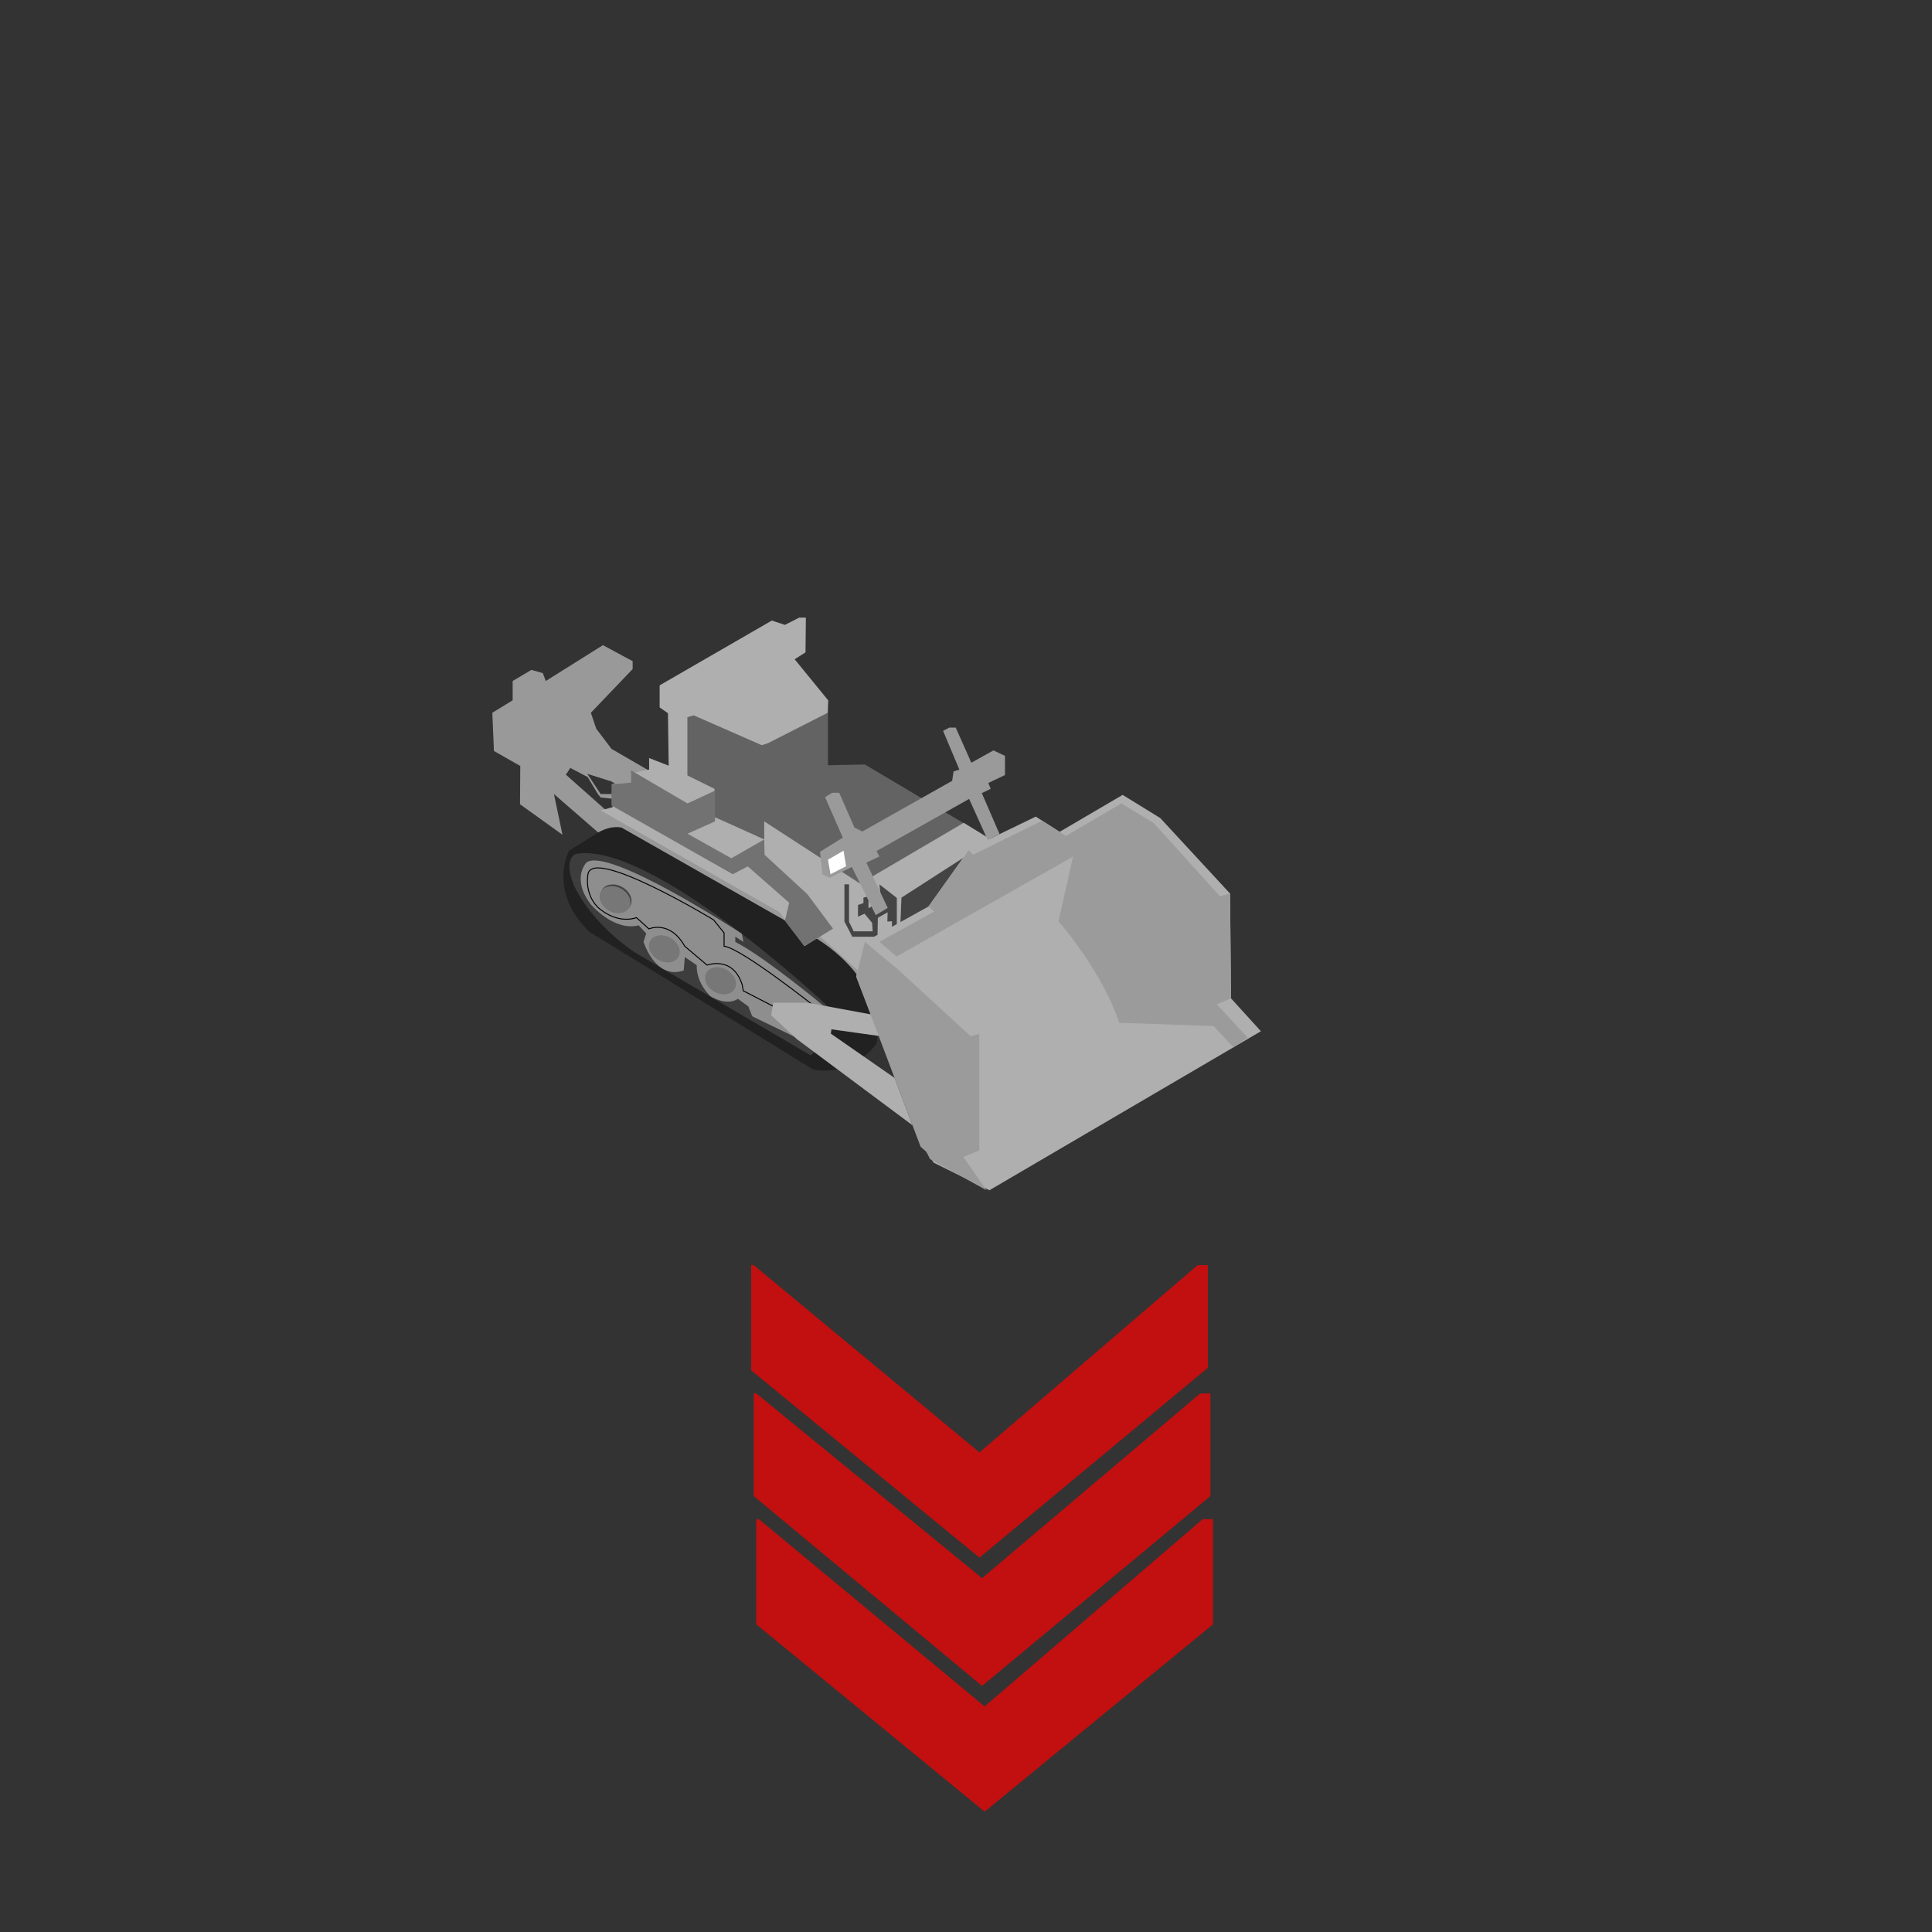 <?xml version="1.0" encoding="utf-8"?>
<!-- Generator: Adobe Illustrator 16.0.0, SVG Export Plug-In . SVG Version: 6.00 Build 0)  -->
<!DOCTYPE svg PUBLIC "-//W3C//DTD SVG 1.1//EN" "http://www.w3.org/Graphics/SVG/1.1/DTD/svg11.dtd">
<svg version="1.1" id="Layer_1" xmlns="http://www.w3.org/2000/svg" xmlns:xlink="http://www.w3.org/1999/xlink" x="0px" y="0px"
	 width="200px" height="200px" viewBox="0 0 200 200" enable-background="new 0 0 200 200" xml:space="preserve">
<rect x="0" y="0" width="200" height="200" fill="#333333" stroke="none"/>
<path fill="#EAEAEA" stroke="#010101" stroke-miterlimit="10" d="M52.599,118.072"/>
<g id="Direction">
	<g transform="rotate({{angle}} 50 50)">
		<polygon id="arrow" opacity="0.7" fill="#ff0000" enable-background="new    " points="125.039,141.589 101.396,161.246 
			77.76,141.855 77.76,130.967 78.026,130.967 101.396,150.355 123.975,130.968 125.039,130.966 		">

		</polygon>
		<polygon id="arrow2" opacity="0.7" fill="#ff0000" enable-background="new    " points="125.302,154.871 101.664,174.525 
			78.025,154.871 78.025,144.248 78.291,144.247 101.664,163.37 124.241,144.248 125.302,144.248 		">
		
		</polygon>
		<polygon id="arrow3" opacity="0.7" fill="#ff0000" enable-background="new    " points="125.57,168.15 101.93,187.541 
			78.291,168.152 78.291,157.264 78.557,157.264 101.93,176.65 124.505,157.262 125.57,157.262 		">

		</polygon>
	</g>
</g>
<polygon fill="#999999" points="61.166,73.786 61.727,75.442 63.303,77.523 68.727,80.671 68.023,81.822 66.758,82.02 64.902,81.88 
	63.303,80.896 60.801,80.108 62.178,82.198 63.836,82.198 63.864,82.742 62.178,82.555 61.895,82.198 60.835,80.439 59.04,79.497 
	58.579,80.193 62.823,83.959 63.074,83.655 64.707,83.621 67.572,83.734 89.236,98.691 89.384,101.945 62.542,86.713 57.344,82.198 
	58.227,86.413 53.83,83.255 53.858,79.293 51.133,77.741 50.963,73.786 53.07,72.492 53.07,70.496 55.012,69.345 56.19,69.681 
	56.5,70.496 62.415,66.787 65.493,68.445 65.493,69.26 "/>
<polygon fill="#636363" points="89.535,79.141 101.657,86.341 88.934,92.071 79.227,87.052 73.98,84.578 73.98,81.655 71.17,80.269 
	71.17,74.239 71.395,73.86 85.711,73.41 85.711,79.218 "/>
<path fill="#212121" d="M84.174,110.714L61.016,96.463c-4.385-4.249-2.098-8.41-2.098-8.41l3.035-1.888
	c1.389-0.788,2.398-0.488,2.398-0.488l20.184,11.474c7.632,4.887,6.198,10.906,6.198,10.906
	C87.921,111.662,84.173,110.723,84.174,110.714z"/>
<path fill="#3D3D3D" d="M83.931,109.254L65.775,98.631c-4.889-3.313-6.408-7.084-6.408-7.084c-1.072-2.697,0.225-3.147,0.225-3.147
	c7.869-1.407,26.12,15.79,26.12,15.79C86.927,107,83.93,109.251,83.931,109.254z"/>
<polygon fill="#AFAFAF" points="101.075,91.165 88.792,100.46 84.886,96.936 83.273,97.947 80.688,94.423 62.178,83.894 
	63.413,83.563 63.413,81.13 65.325,81.019 65.325,80.044 67.196,79.669 67.196,78.47 69.221,79.263 69.146,73.831 68.286,73.232 
	68.286,70.946 79.9,64.239 81.249,64.688 82.729,63.938 83.424,63.938 83.386,67.534 82.262,68.246 85.746,72.515 85.679,73.791 
	79.489,76.939 78.854,77.14 71.805,74.05 71.17,74.239 71.17,80.269 73.98,81.655 73.98,84.578 79.113,86.9 79.113,85.028 
	89.041,91.474 99.763,85.177 102.874,87.087 "/>
<polygon fill="#444444" points="98.994,92.812 93.206,95.796 93.317,92.923 99.951,88.651 "/>
<path fill="#8E8E8E" d="M84.501,108.416l-6.636-3.211l-0.395-1.016l-1.078-0.787c-1.243,0.789-2.859-0.277-2.859-0.277
	c-1.572-1.574-1.404-3.205-1.404-3.205l-1.236-0.843l-0.113,1.38c-2.922,1.041-4.163-2.958-4.163-2.958l0.283-0.864l-0.788-0.843
	c-2.585,0.65-4.945-2.169-4.945-2.169c-2.081-2.698-0.449-4.346-0.449-4.346c2.303-1.649,16.075,7.383,16.075,7.383l0.167,0.842
	l-0.843-0.533v0.533c3.147,1.628,9.219,6.691,9.219,6.691L84.501,108.416z"/>
<path fill="none" stroke="#000000" stroke-width="0.1" stroke-miterlimit="10" d="M81.892,105.12l-4.948-2.552l-0.111-0.619
	c-0.956-3.054-3.638-2.041-3.638-2.041l-2.316-1.961c-1.543-2.745-3.703-1.789-3.703-1.789l-1.285-1.163
	c-2.211,0.714-4.01-1.085-4.01-1.085c-1.429-1.436-1.015-3.41-1.015-3.41c0.457-2.885,13.004,4.721,13.004,4.721l1.086,1.349v1.377
	c1.8,0.218,9.518,6.345,9.518,6.345L81.892,105.12z"/>
<polygon fill="#AFAFAF" points="102.426,123.213 96.655,120.363 95.454,118.564 88.634,101.1 89.534,97.502 96.129,93.829 
	100.401,87.837 107.221,84.535 109.695,86.109 116.215,82.287 120.111,84.686 127.334,92.5 127.436,103.352 130.529,106.753 "/>
<polygon fill="#AFAFAF" points="92.474,107.452 86.066,106.553 86.01,107.004 92.606,111.585 94.462,116.489 82.486,107.566 
	79.827,105.094 80.051,103.801 83.593,103.801 90.618,105.094 "/>
<path fill="#9B9B9B" d="M127.68,108.421l1.472-0.996l-3.179-3.46l1.463-0.617l-0.104-10.853l-1.049,0.285l-6.858-7.588l-3.344-2.024
	l-5.746,3.375l-2.443-1.583l-7.153,3.52l-0.464-0.472l-4.146,5.814l0.569,0.548l-5.667,3.126l1.782,1.521l18.268-10.342l-1.5,6.693
	c4.968,5.903,6.278,10.512,6.278,10.512l9.779,0.338L127.68,108.421z"/>
<polygon fill="#9B9B9B" points="88.634,101.1 95.305,118.717 95.904,119.24 96.279,119.989 102.124,123.213 99.726,119.766 
	101.376,119.091 101.376,107.023 100.486,107.271 92.945,100.355 89.534,97.502 "/>
<polygon fill="#454545" points="92.839,95.661 92.337,95.94 92.337,95.372 91.857,95.396 91.887,94.442 90.874,95.006 
	90.844,96.771 90.485,96.969 88.23,96.969 87.415,95.396 87.415,91.548 87.892,91.548 87.892,95.426 88.37,96.409 90.338,96.409 
	90.283,95.536 89.494,94.583 88.82,94.892 88.82,93.683 89.384,93.486 89.384,92.923 89.909,92.784 89.909,94.022 91.213,93.233 
	91.034,91.548 92.839,92.953 "/>
<polygon fill="#9B9A9A" points="102.24,86.945 100.325,82.704 90.733,88.1 91.034,88.661 89.684,89.3 91.894,93.984 90.658,94.732 
	88.184,89.75 85.897,90.874 85.149,90.536 84.886,88.176 87.246,86.713 85.409,82.517 86.16,82.067 86.874,82.067 88.448,85.665 
	89.27,86.077 98.566,80.833 98.713,79.857 99.314,79.668 97.627,75.659 98.263,75.322 98.938,75.322 100.551,78.957 102.838,77.682 
	104.035,78.245 104.035,80.23 102.311,81.055 102.557,81.655 101.637,82.105 103.477,86.348 "/>
<polygon fill="#FFFFFF" points="85.711,88.998 85.971,90.498 87.585,89.676 87.324,88.063 "/>
<polygon fill="#727272" points="83.575,92.563 79.145,88.483 79.113,86.9 75.706,88.847 71.17,86.305 74.018,85.028 74.018,81.844 
	71.17,83.171 65.325,79.747 65.325,81.019 63.303,81.169 63.303,83.382 75.854,90.498 77.41,89.691 81.699,93.455 81.249,95.329 
	83.273,97.947 86.234,96.13 "/>
<path fill="#444444" d="M65.236,93.793c-0.354,0.626-1.299,0.759-2.107,0.299c-0.806-0.46-1.172-1.34-0.816-1.965
	c0.357-0.624,1.299-0.757,2.107-0.297S65.596,93.169,65.236,93.793z"/>
<ellipse transform="matrix(-0.496 0.868 -0.868 -0.496 176.082 84.096)" fill="#777777" cx="63.637" cy="93.146" rx="1.303" ry="1.687"/>
<path fill="#777777" d="M70.23,99.063c-0.352,0.624-1.295,0.756-2.104,0.295c-0.808-0.46-1.173-1.338-0.817-1.963
	c0.354-0.622,1.297-0.755,2.104-0.295S70.59,98.438,70.23,99.063z"/>
<path fill="#777777" d="M76.053,102.365c-0.356,0.624-1.297,0.756-2.106,0.296c-0.808-0.461-1.173-1.338-0.817-1.966
	c0.352-0.62,1.297-0.753,2.106-0.294C76.044,100.861,76.407,101.74,76.053,102.365z"/>
</svg>
